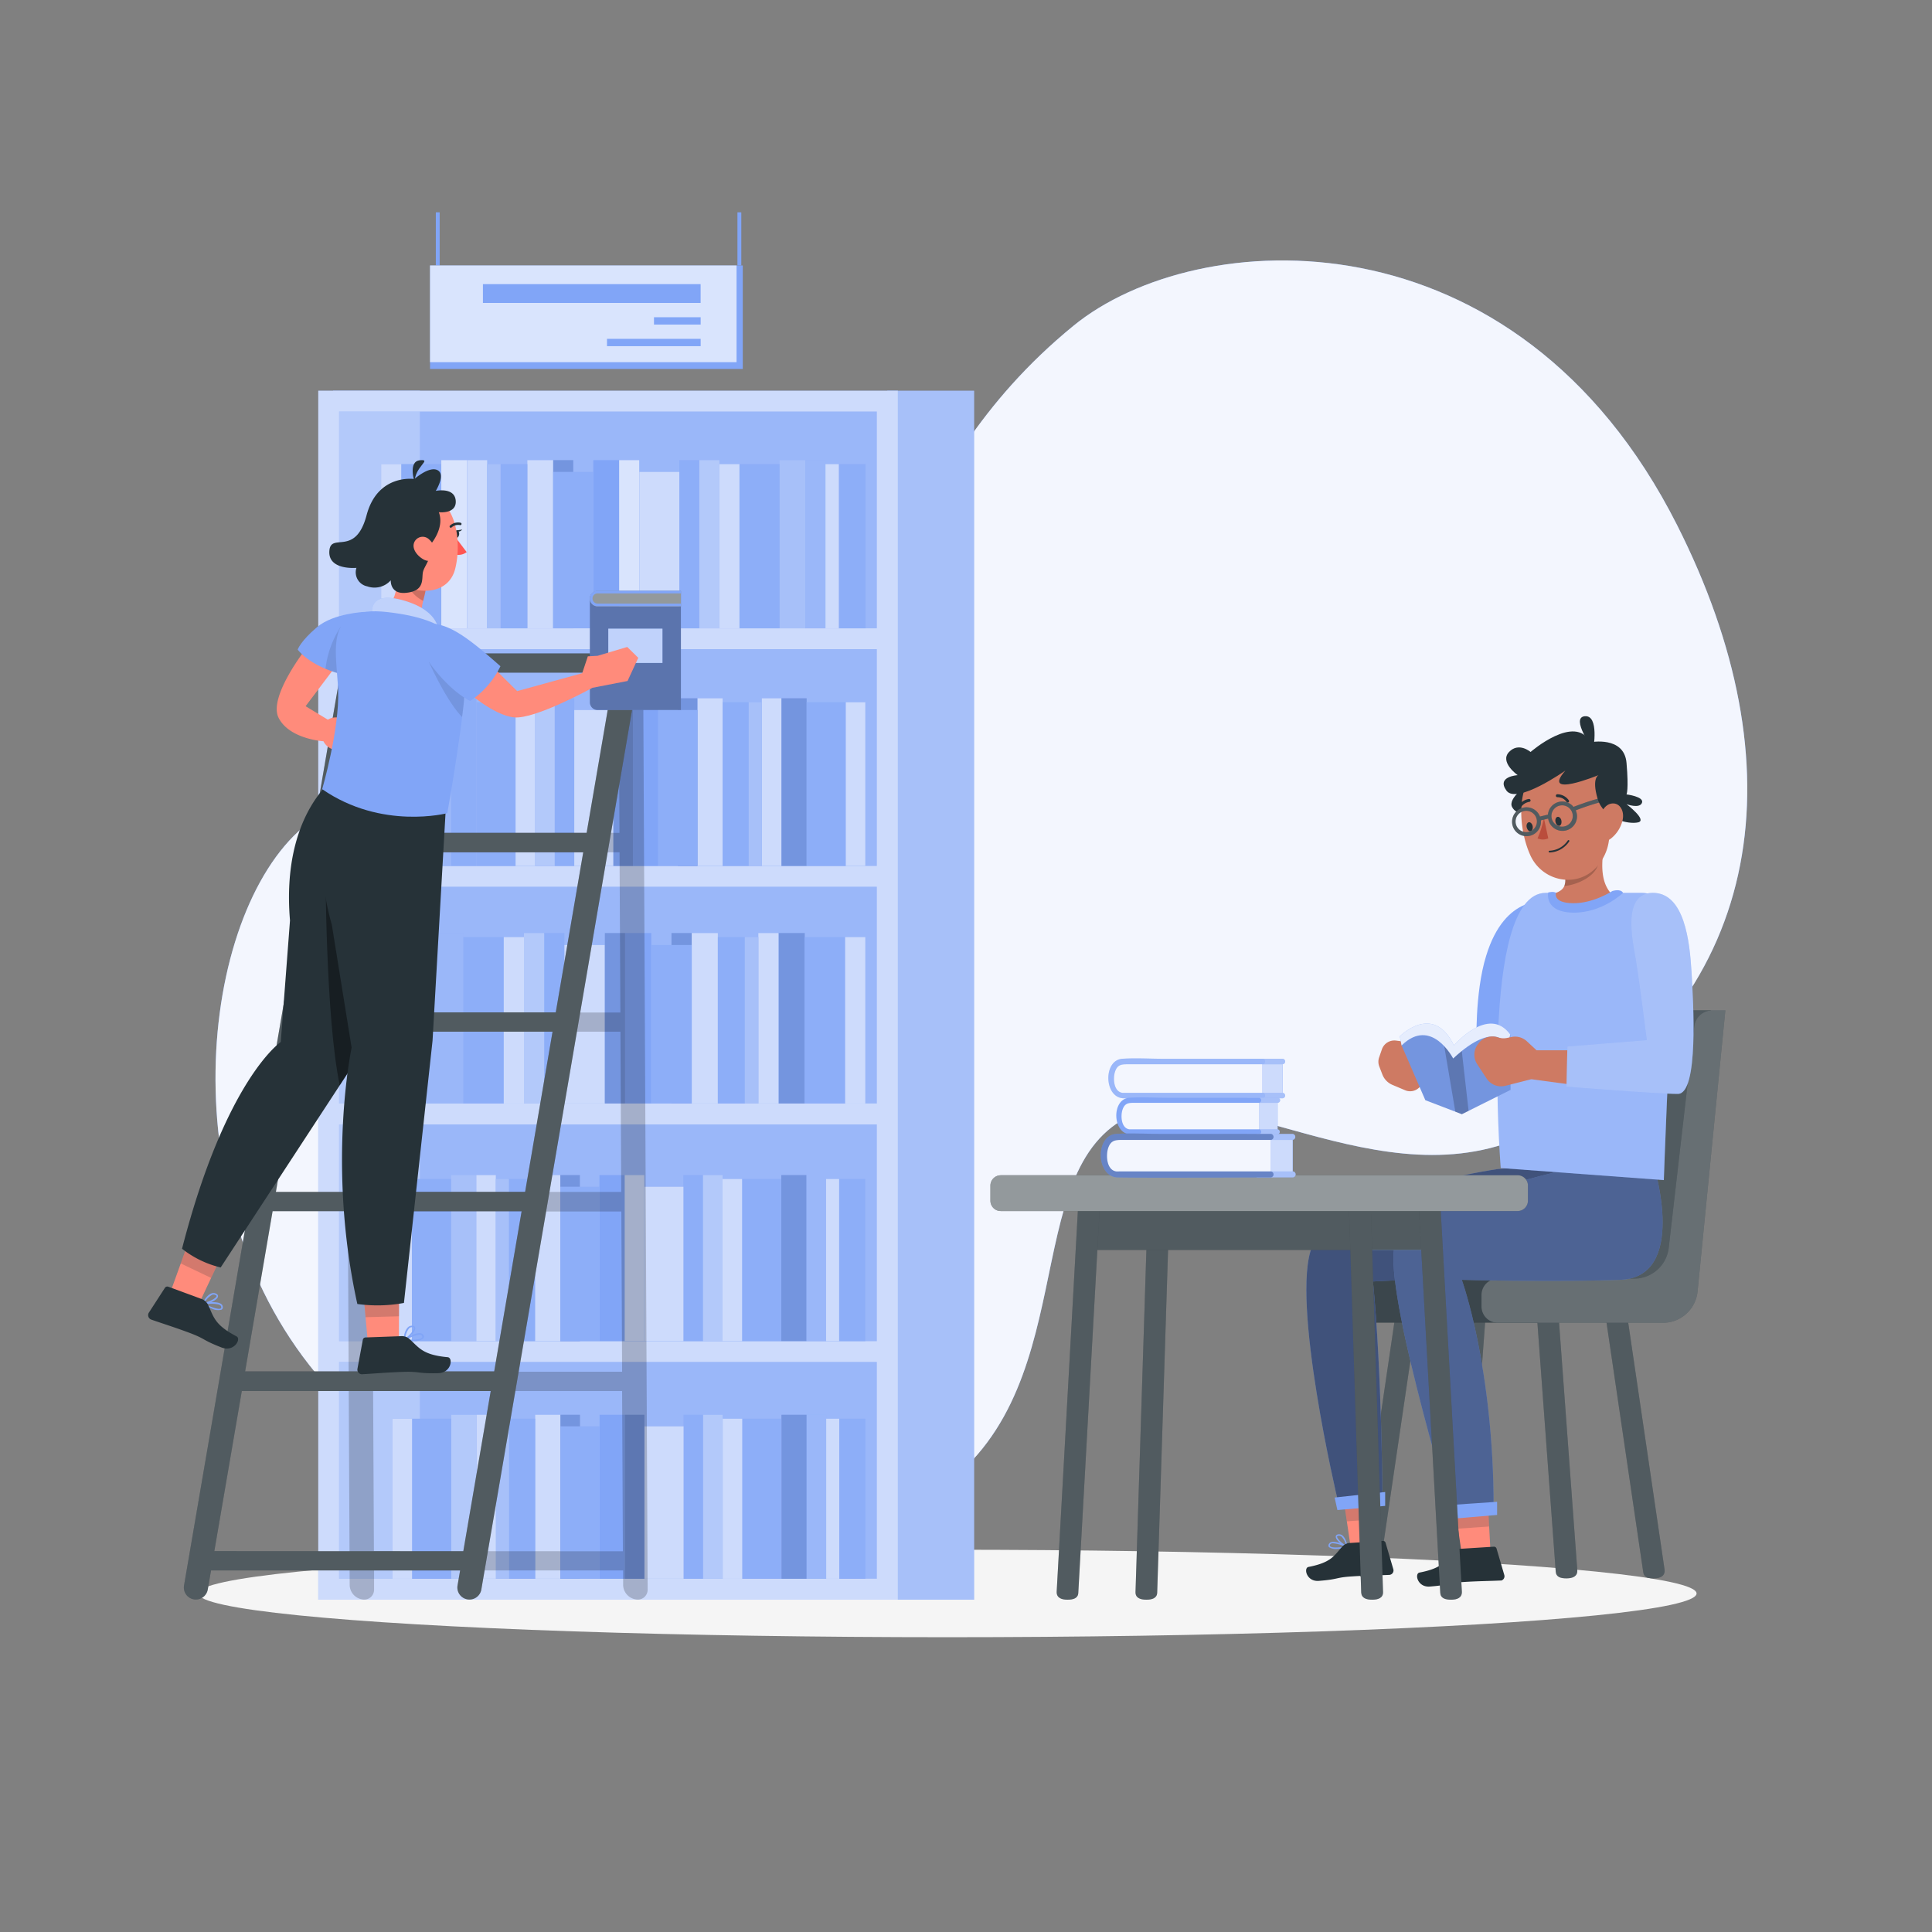 <svg xmlns="http://www.w3.org/2000/svg" viewBox="0 0 500 500"><rect x="0" y="0" width="500" height="500" fill="#808080" stroke="none"/><g id="freepik--background-simple--inject-11"><path d="M434.05,135.93c31.25,61.91,23.44,120.84-33.7,155.07-39.06,23.4-82.49-13.75-107.48-2.39C262.33,302.49,281.71,362,240,387.38,193.11,416,126.76,401.71,87.7,362,44,317.6,50.26,242.3,76,216.35c24.66-24.88,95.67-11.42,126.45-28.16,29.09-15.81,27.19-64.54,75.37-103.89C309.66,58.27,392.35,53.33,434.05,135.93Z" style="fill:#81A5F7"></path><path d="M434.05,135.93c31.25,61.91,23.44,120.84-33.7,155.07-39.06,23.4-82.49-13.75-107.48-2.39C262.33,302.49,281.71,362,240,387.38,193.11,416,126.76,401.71,87.7,362,44,317.6,50.26,242.3,76,216.35c24.66-24.88,95.67-11.42,126.45-28.16,29.09-15.81,27.19-64.54,75.37-103.89C309.66,58.27,392.35,53.33,434.05,135.93Z" style="fill:#fff;opacity:0.9"></path></g><g id="freepik--Shadow--inject-11"><ellipse id="freepik--path--inject-11" cx="245.18" cy="412.39" rx="193.89" ry="11.32" style="fill:#f5f5f5"></ellipse></g><g id="freepik--character-2--inject-11"><path d="M415.54,340.74h5.61l9.63,65.4c.24,1.68-1.06,2.34-2.75,2.34h0c-1.38,0-2.54-.17-2.75-1.53Z" style="fill:#263238"></path><path d="M415.54,340.74h5.61l9.63,65.4c.24,1.68-1.06,2.34-2.75,2.34h0c-1.38,0-2.54-.17-2.75-1.53Z" style="fill:#fff;opacity:0.2"></path><path d="M397.76,340.74h5.61l4.83,65.58c.12,1.62-1.16,2.16-2.79,2.16h0c-1.46,0-2.68-.29-2.79-1.75Z" style="fill:#263238"></path><path d="M397.76,340.74h5.61l4.83,65.58c.12,1.62-1.16,2.16-2.79,2.16h0c-1.46,0-2.68-.29-2.79-1.75Z" style="fill:#fff;opacity:0.2"></path><path d="M384.46,340.74h-5.61L374,406.32c-.12,1.62,1.17,2.16,2.79,2.16h0c1.47,0,2.68-.29,2.79-1.75Z" style="fill:#263238"></path><path d="M384.46,340.74h-5.61L374,406.32c-.12,1.62,1.17,2.16,2.79,2.16h0c1.47,0,2.68-.29,2.79-1.75Z" style="fill:#fff;opacity:0.2"></path><path d="M366.69,340.74h-5.61l-9.63,65.4c-.25,1.68,1.05,2.34,2.74,2.34h0c1.38,0,2.55-.17,2.75-1.53Z" style="fill:#263238"></path><path d="M366.69,340.74h-5.61l-9.63,65.4c-.25,1.68,1.05,2.34,2.74,2.34h0c1.38,0,2.55-.17,2.75-1.53Z" style="fill:#fff;opacity:0.2"></path><path d="M406.14,265.27l-23.38,71.32H433.9l8.84-75.14H411.42A5.55,5.55,0,0,0,406.14,265.27Z" style="fill:#263238"></path><path d="M406.14,265.27l-23.38,71.32H433.9l8.84-75.14H411.42A5.55,5.55,0,0,0,406.14,265.27Z" style="fill:#fff;opacity:0.2"></path><path d="M398.13,330.87H347.48a4.23,4.23,0,0,0-4.23,4.24v2.95a4.23,4.23,0,0,0,4.23,4.24h50.65Z" style="fill:#263238"></path><path d="M398.13,330.87H347.48a4.23,4.23,0,0,0-4.23,4.24v2.95a4.23,4.23,0,0,0,4.23,4.24h50.65Z" style="fill:#fff;opacity:0.1"></path><path d="M438.47,265.62l-6.6,57.29a9,9,0,0,1-8.93,8h-35.3a4.23,4.23,0,0,0-4.23,4.24v2.95a4.23,4.23,0,0,0,4.23,4.24h42.74a9,9,0,0,0,8.95-8.11l7.19-72.74h-3.37A4.71,4.71,0,0,0,438.47,265.62Z" style="fill:#263238"></path><path d="M438.47,265.62l-6.6,57.29a9,9,0,0,1-8.93,8h-35.3a4.23,4.23,0,0,0-4.23,4.24v2.95a4.23,4.23,0,0,0,4.23,4.24h42.74a9,9,0,0,0,8.95-8.11l7.19-72.74h-3.37A4.71,4.71,0,0,0,438.47,265.62Z" style="fill:#fff;opacity:0.3"></path><polygon points="356.27 386.13 356.99 399.51 349.5 400.09 347.63 387.38 356.27 386.13" style="fill:#ff8b7b"></polygon><path d="M346.26,400.84a3.37,3.37,0,0,1-2.33-.45.71.71,0,0,1,0-.81,1,1,0,0,1,.56-.47c1.28-.44,4.1.94,4.23,1a.17.17,0,0,1,.1.18.19.19,0,0,1-.14.16A13.72,13.72,0,0,1,346.26,400.84Zm-1.33-1.44a1,1,0,0,0-.35.06.51.51,0,0,0-.35.29c-.12.23-.07.34,0,.4.39.49,2.36.38,3.8.1A8.38,8.38,0,0,0,344.93,399.4Z" style="fill:#81A5F7"></path><path d="M348.61,400.46a.11.11,0,0,1-.08,0c-1-.35-2.94-1.93-2.83-2.82,0-.21.15-.48.65-.56a1.4,1.4,0,0,1,1,.25c1.05.75,1.39,2.85,1.41,2.94a.2.2,0,0,1-.07.18A.2.2,0,0,1,348.61,400.46Zm-2.11-3h-.11c-.33.05-.34.18-.35.23,0,.53,1.3,1.78,2.3,2.29a4.35,4.35,0,0,0-1.19-2.33,1,1,0,0,0-.65-.19Z" style="fill:#81A5F7"></path><path d="M349.37,399.32l8.52-.54a.69.69,0,0,1,.7.5l2,6.83a1.14,1.14,0,0,1-.77,1.42,1,1,0,0,1-.24.05c-3.07.14-5.82.14-9.64.39-4.51.29-3.33.75-8.63,1.16-3.2.25-4-3.35-2.67-3.61,6.16-1.18,6.68-3.09,8.93-5.46A2.8,2.8,0,0,1,349.37,399.32Z" style="fill:#263238"></path><polygon points="347.63 387.38 348.56 393.72 356.65 393.13 356.27 386.13 356.27 386.13 347.63 387.38" style="fill:#263238;opacity:0.2"></polygon><path d="M387.51,302.56s-42.26,6.16-47.93,20,6.61,65.65,6.61,65.65l11.56-1s-.09-31.85-2.43-55.57l32.19-1.57L417.05,300Z" style="fill:#81A5F7"></path><path d="M387.51,302.56s-42.26,6.16-47.93,20,6.61,65.65,6.61,65.65l11.56-1s-.09-31.85-2.43-55.57l32.19-1.57L417.05,300Z" style="opacity:0.5"></path><polygon points="345.4 387.56 358.48 386.13 358.48 389.72 346.12 390.8 345.4 387.56" style="fill:#81A5F7"></polygon><polygon points="384.99 387.63 385.71 401.02 378.22 401.59 376.35 388.88 384.99 387.63" style="fill:#ff8b7b"></polygon><path d="M375,402.34a3.34,3.34,0,0,1-2.34-.45.71.71,0,0,1,0-.81,1,1,0,0,1,.55-.47c1.28-.44,4.1.95,4.23,1a.18.18,0,0,1,.1.19.21.21,0,0,1-.14.16A14.61,14.61,0,0,1,375,402.34Zm-1.34-1.44a1,1,0,0,0-.35.07.5.5,0,0,0-.35.28c-.12.24-.07.35,0,.4.39.49,2.36.38,3.81.11A8.59,8.59,0,0,0,373.65,400.9Z" style="fill:#81A5F7"></path><path d="M377.33,402h-.08c-1-.35-2.94-1.93-2.83-2.81,0-.22.15-.48.66-.57a1.41,1.41,0,0,1,1.05.25c1,.76,1.38,2.85,1.4,2.95a.19.19,0,0,1-.07.17A.2.2,0,0,1,377.33,402Zm-2.11-3h-.1c-.34.05-.35.19-.36.24,0,.53,1.3,1.77,2.3,2.29a4.3,4.3,0,0,0-1.18-2.33,1,1,0,0,0-.66-.19Z" style="fill:#81A5F7"></path><path d="M378.09,400.82l8.52-.54a.69.69,0,0,1,.7.5l2,6.83a1.15,1.15,0,0,1-.77,1.43l-.24,0c-3.07.14-5.81.14-9.64.39-4.51.29-3.33.76-8.63,1.17-3.2.24-4-3.36-2.67-3.62,6.16-1.17,6.68-3.09,8.94-5.46A2.75,2.75,0,0,1,378.09,400.82Z" style="fill:#263238"></path><polygon points="385.39 395.06 384.99 387.63 384.99 387.63 376.35 388.88 377.34 395.61 385.39 395.06" style="fill:#263238;opacity:0.2"></polygon><path d="M428.08,301.93s8.81,28.66-8.82,29.29-40.95,0-40.95,0,8.22,22.6,8.25,58.9l-11.08.94s-18.63-61.38-14.17-69.6c6-11,47.55-19.53,47.55-19.53Z" style="fill:#81A5F7"></path><path d="M428.08,301.93s8.81,28.66-8.82,29.29-40.95,0-40.95,0,8.22,22.6,8.25,58.9l-11.08.94s-18.63-61.38-14.17-69.6c6-11,47.55-19.53,47.55-19.53Z" style="opacity:0.4"></path><polygon points="374.19 389.57 375.08 393.11 387.45 392.07 387.45 388.66 374.19 389.57" style="fill:#81A5F7"></polygon><path d="M400.35,233.41s-10.78-2.35-15.75,14c-3,9.75-2.46,23.09-2.46,23.09l-17.83.35-2.21,7.24s23,.31,29-.47S400.35,233.41,400.35,233.41Z" style="fill:#81A5F7"></path><path d="M388.39,302.29s-5.67-71.22,11.66-71.22h24.88c6,0,9.45,8.19,8.19,23s-2.52,51.34-2.52,51.34Z" style="fill:#81A5F7"></path><path d="M388.39,302.29s-5.67-71.22,11.66-71.22h24.88c6,0,9.45,8.19,8.19,23s-2.52,51.34-2.52,51.34Z" style="fill:#fff;opacity:0.2"></path><path d="M361.28,269.3l2,.26a2.93,2.93,0,0,1,2.13,1.39l2.81,4.7a3.25,3.25,0,0,1,.37,2.51l-.45,1.77a3.3,3.3,0,0,1-4.48,2.23l-3.29-1.39a4.78,4.78,0,0,1-2.62-2.71l-.82-2.13a3.42,3.42,0,0,1,0-2.32l.69-2A3.41,3.41,0,0,1,361.28,269.3Z" style="fill:#ce7a63"></path><polygon points="362.74 270.56 368.88 284.73 378.33 288.35 390.93 282.06 390.86 267.73 384.37 266.78 379 269.41 376.09 272.21 372.27 267.37 367.31 266.78 364.12 268.2 362.74 270.56" style="fill:#81A5F7"></polygon><polygon points="362.74 270.56 368.88 284.73 378.33 288.35 390.93 282.06 390.86 267.73 384.37 266.78 379 269.41 376.09 272.21 372.27 267.37 367.31 266.78 364.12 268.2 362.74 270.56" style="opacity:0.1"></polygon><polygon points="380.07 287.48 378.11 270.26 376.09 272.21 373.45 268.87 376.64 287.71 378.33 288.35 380.07 287.48" style="opacity:0.2"></polygon><path d="M362.27,268.2s8.66-8.82,14,2.36c0,0,9-10.55,14.58-2.83l-.72,2.83s-2.9-7-14.05,3.36c0,0-5.63-10.92-13.35-3.36Z" style="fill:#81A5F7"></path><path d="M362.27,268.2s8.66-8.82,14,2.36c0,0,9-10.55,14.58-2.83l-.72,2.83s-2.9-7-14.05,3.36c0,0-5.63-10.92-13.35-3.36Z" style="fill:#fff;opacity:0.8"></path><path d="M407.17,271.81h-9.51l-2.5-2.32a4.47,4.47,0,0,0-4-1.11l-1.16.24a4.4,4.4,0,0,1-2.33-.15h0a4.51,4.51,0,0,0-5,1.52l-.18.24a4.48,4.48,0,0,0-.19,5.19l2.4,3.65A4.5,4.5,0,0,0,389.6,281l6.71-1.7,11.45,1.54Z" style="fill:#ce7a63"></path><path d="M423.35,248.39c-.74-4.47-3.78-17.32,4.41-17.32s9.53,12.6,10,20.39,1.92,31.62-3.53,31.64-28.83-1.87-28.83-1.87l.24-10.4,20.55-1.65S424.29,254.06,423.35,248.39Z" style="fill:#81A5F7"></path><path d="M423.35,248.39c-.74-4.47-3.78-17.32,4.41-17.32s9.53,12.6,10,20.39,1.92,31.62-3.53,31.64-28.83-1.87-28.83-1.87l.24-10.4,20.55-1.65S424.29,254.06,423.35,248.39Z" style="fill:#fff;opacity:0.3"></path><path d="M401.61,231.45l.15.64,5.2,3.31,10.1-3.82.13-.09c-3.9-3.94-2.44-11.17-1.14-17l-4.85,4L404.59,224a22.2,22.2,0,0,1,.45,2.69C405.35,229.57,404.56,230.55,401.61,231.45Z" style="fill:#ce7a63"></path><path d="M395.61,202.85s-5.63,3.78-4.24,6.09c2.25,3.73,5.43-2.54,5.43-2.54Z" style="fill:#263238"></path><path d="M413.57,223.83a14.15,14.15,0,0,0,.1-3.5l-8.8,5.12c.06.42.12.84.17,1.27a5.16,5.16,0,0,1-.21,2.59C408.07,229,412.61,227,413.57,223.83Z" style="opacity:0.2;isolation:isolate"></path><path d="M415.56,205.54c1,7.94,2,12.51-1.21,17.38-4.77,7.31-15,5.79-18.33-1.64-3-6.67-4.08-18.52,2.93-23.27a10.57,10.57,0,0,1,16.61,7.53Z" style="fill:#ce7a63"></path><path d="M404.09,212.39c.12.65-.12,1.23-.53,1.32s-.85-.35-1-1,.12-1.22.53-1.31S404,211.76,404.09,212.39Z" style="fill:#263238"></path><path d="M396.65,213.81c.12.63-.12,1.23-.54,1.31s-.84-.35-1-1,.12-1.23.53-1.32S396.53,213.17,396.65,213.81Z" style="fill:#263238"></path><path d="M399.56,211.71a24.34,24.34,0,0,1-1.65,5.26,3.45,3.45,0,0,0,2.78,0Z" style="fill:#ba4d3c"></path><path d="M405.74,207.7a.27.27,0,0,0,.17-.06.37.37,0,0,0,.1-.51v0a3.69,3.69,0,0,0-3-1.58.38.38,0,0,0-.35.4h0a.38.38,0,0,0,.4.36,2.85,2.85,0,0,1,2.39,1.25A.33.33,0,0,0,405.74,207.7Z" style="fill:#263238"></path><path d="M393.18,209.34a.38.38,0,0,0,.3-.19,3.16,3.16,0,0,1,2.27-1.62.39.39,0,0,0,.36-.41h0a.4.4,0,0,0-.41-.35h0a3.83,3.83,0,0,0-2.86,2,.36.36,0,0,0,.34.56Z" style="fill:#263238"></path><path d="M405.29,218.76a6.36,6.36,0,0,0,.82-1,.21.21,0,0,0-.05-.3h0a.22.22,0,0,0-.31.05,6,6,0,0,1-4.72,2.66.23.23,0,0,0-.24.22.23.23,0,0,0,.22.23A6.28,6.28,0,0,0,405.29,218.76Z" style="fill:#263238"></path><path d="M412.33,194s1.62-9-2.19-8.64S412.33,194,412.33,194Z" style="fill:#263238"></path><path d="M407.22,208.82a3.73,3.73,0,0,0-6.62,2l-2.05.5a3.74,3.74,0,1,0,.25,1.32,2.09,2.09,0,0,0,0-.34l1.86-.45a3.76,3.76,0,1,0,7.14-2.13c3.79-1.48,9.15-3.13,10.17-2.49l.54-.85C416.69,205.22,409.4,208,407.22,208.82ZM395,215.36a2.76,2.76,0,1,1,2.75-2.76A2.77,2.77,0,0,1,395,215.36Zm9.28-1.42a2.76,2.76,0,1,1,2.75-2.75A2.76,2.76,0,0,1,404.32,213.94Z" style="fill:#263238"></path><path d="M407.22,208.82a3.73,3.73,0,0,0-6.62,2l-2.05.5a3.74,3.74,0,1,0,.25,1.32,2.09,2.09,0,0,0,0-.34l1.86-.45a3.76,3.76,0,1,0,7.14-2.13c3.79-1.48,9.15-3.13,10.17-2.49l.54-.85C416.69,205.22,409.4,208,407.22,208.82ZM395,215.36a2.76,2.76,0,1,1,2.75-2.76A2.77,2.77,0,0,1,395,215.36Zm9.28-1.42a2.76,2.76,0,1,1,2.75-2.75A2.76,2.76,0,0,1,404.32,213.94Z" style="fill:#fff;opacity:0.2"></path><path d="M405.12,199.42s-12.57,8.88-15.25,5.19,2.91-4,2.91-4-4.76-3.35-2.24-6,5.57,0,5.57,0,11.54-10.05,15.47-2.51c0,0,8.75-1.74,9.36,5.33s0,8.16,0,8.16,4.63.57,4,2.18-4,.35-4,.35,5.47,4.14,3,4.71-8.91-.79-10.49-6.15.26-6.09.26-6.09S398.65,206.79,405.12,199.42Z" style="fill:#263238"></path><path d="M419.93,212.22a8.49,8.49,0,0,1-3.1,4.85c-2,1.48-3.53-.31-3.42-2.84.1-2.27,1.27-5.78,3.49-6.24S420.47,209.8,419.93,212.22Z" style="fill:#ce7a63"></path><path d="M402.7,231.07s-.95,2.6,4.36,2.68,10.21-3.15,10.21-3.15,2.13-.71,2.78.47c0,0-5.46,5.28-13,5.12s-6.37-5.22-6.37-5.22S402.06,230.6,402.7,231.07Z" style="fill:#81A5F7"></path></g><g id="freepik--Bookshelf--inject-11"><rect x="107.59" y="103.81" width="122.03" height="307.45" style="fill:#81A5F7"></rect><rect x="107.59" y="103.81" width="122.03" height="307.45" style="fill:#fff;opacity:0.2"></rect><path d="M229.62,101.12V414H252.1V101.12Z" style="fill:#81A5F7"></path><path d="M229.62,101.12V414H252.1V101.12Z" style="fill:#fff;opacity:0.3"></path><path d="M86.19,101.12V414h22.48V101.12Z" style="fill:#81A5F7"></path><path d="M86.19,101.12V414h22.48V101.12Z" style="fill:#fff;opacity:0.4"></path><path d="M82.37,101.12V414h150V101.12Zm144.55,5.39v56.1H87.76v-56.1ZM87.76,285.58V229.49H226.92v56.09ZM226.92,291v56.09H87.76V291ZM87.76,224.1V168H226.92v56.1Zm0,184.46V352.47H226.92v56.09Z" style="fill:#81A5F7"></path><path d="M82.37,101.12V414h150V101.12Zm144.55,5.39v56.1H87.76v-56.1ZM87.76,285.58V229.49H226.92v56.09ZM226.92,291v56.09H87.76V291ZM87.76,224.1V168H226.92v56.1Zm0,184.46V352.47H226.92v56.09Z" style="fill:#fff;opacity:0.6"></path><rect x="175.81" y="119.08" width="5.19" height="43.53" transform="translate(356.8 281.69) rotate(180)" style="fill:#81A5F7"></rect><rect x="175.81" y="119.08" width="5.19" height="43.53" transform="translate(356.8 281.69) rotate(180)" style="fill:#fff;opacity:0.1"></rect><rect x="180.99" y="119.08" width="5.19" height="43.53" transform="translate(367.17 281.69) rotate(180)" style="fill:#81A5F7"></rect><rect x="180.99" y="119.08" width="5.19" height="43.53" transform="translate(367.17 281.69) rotate(180)" style="fill:#fff;opacity:0.4"></rect><rect x="165.43" y="122.14" width="10.37" height="40.47" transform="translate(341.24 284.74) rotate(180)" style="fill:#81A5F7"></rect><rect x="165.43" y="122.14" width="10.37" height="40.47" transform="translate(341.24 284.74) rotate(180)" style="fill:#fff;opacity:0.6"></rect><rect x="153.54" y="119.08" width="6.7" height="43.53" transform="translate(313.79 281.69) rotate(180)" style="fill:#81A5F7"></rect><rect x="160.25" y="119.08" width="5.19" height="43.53" transform="translate(325.68 281.69) rotate(180)" style="fill:#81A5F7"></rect><rect x="160.25" y="119.08" width="5.19" height="43.53" transform="translate(325.68 281.69) rotate(180)" style="fill:#fff;opacity:0.7"></rect><rect x="114.2" y="119.08" width="6.7" height="43.53" transform="translate(235.11 281.69) rotate(180)" style="fill:#81A5F7"></rect><rect x="114.2" y="119.08" width="6.7" height="43.53" transform="translate(235.11 281.69) rotate(180)" style="fill:#fff;opacity:0.7"></rect><rect x="120.91" y="119.08" width="5.19" height="43.53" transform="translate(247 281.69) rotate(180)" style="fill:#81A5F7"></rect><rect x="120.91" y="119.08" width="5.19" height="43.53" transform="translate(247 281.69) rotate(180)" style="fill:#fff;opacity:0.6"></rect><rect x="136.47" y="119.08" width="6.7" height="43.53" transform="translate(279.64 281.69) rotate(180)" style="fill:#81A5F7"></rect><rect x="136.47" y="119.08" width="6.7" height="43.53" transform="translate(279.64 281.69) rotate(180)" style="fill:#fff;opacity:0.6"></rect><rect x="143.17" y="119.08" width="5.19" height="43.53" transform="translate(291.53 281.69) rotate(180)" style="fill:#81A5F7"></rect><rect x="143.17" y="119.08" width="5.19" height="43.53" transform="translate(291.53 281.69) rotate(180)" style="opacity:0.1"></rect><rect x="103.83" y="120.11" width="10.37" height="42.5" transform="translate(218.03 282.72) rotate(180)" style="fill:#81A5F7"></rect><rect x="103.83" y="120.11" width="10.37" height="42.5" transform="translate(218.03 282.72) rotate(180)" style="fill:#fff;opacity:0.1"></rect><rect x="98.64" y="120.11" width="5.19" height="42.5" transform="translate(202.47 282.72) rotate(180)" style="fill:#81A5F7"></rect><rect x="98.64" y="120.11" width="5.19" height="42.5" transform="translate(202.47 282.72) rotate(180)" style="fill:#fff;opacity:0.6"></rect><rect x="129.55" y="120.11" width="6.92" height="42.5" transform="translate(266.02 282.72) rotate(180)" style="fill:#81A5F7"></rect><rect x="129.55" y="120.11" width="6.92" height="42.5" transform="translate(266.02 282.72) rotate(180)" style="fill:#fff;opacity:0.1"></rect><rect x="126.09" y="120.11" width="3.46" height="42.5" transform="translate(255.64 282.72) rotate(180)" style="fill:#81A5F7"></rect><rect x="126.09" y="120.11" width="3.46" height="42.5" transform="translate(255.64 282.72) rotate(180)" style="fill:#fff;opacity:0.3"></rect><rect x="143.17" y="122.14" width="10.37" height="40.47" transform="translate(296.71 284.74) rotate(180)" style="fill:#81A5F7"></rect><rect x="143.17" y="122.14" width="10.37" height="40.47" transform="translate(296.71 284.74) rotate(180)" style="fill:#fff;opacity:0.1"></rect><rect x="201.74" y="119.08" width="6.7" height="43.53" transform="translate(410.18 281.69) rotate(180)" style="fill:#81A5F7"></rect><rect x="201.74" y="119.08" width="6.7" height="43.53" transform="translate(410.18 281.69) rotate(180)" style="fill:#fff;opacity:0.3"></rect><rect x="208.44" y="119.08" width="5.19" height="43.53" transform="translate(422.07 281.69) rotate(180)" style="fill:#81A5F7"></rect><rect x="208.44" y="119.08" width="5.19" height="43.53" transform="translate(422.07 281.69) rotate(180)" style="fill:#fff;opacity:0.2"></rect><rect x="191.37" y="120.11" width="10.37" height="42.5" transform="translate(393.11 282.72) rotate(180)" style="fill:#81A5F7"></rect><rect x="191.37" y="120.11" width="10.37" height="42.5" transform="translate(393.11 282.72) rotate(180)" style="fill:#fff;opacity:0.1"></rect><rect x="186.18" y="120.11" width="5.19" height="42.5" transform="translate(377.55 282.72) rotate(180)" style="fill:#81A5F7"></rect><rect x="186.18" y="120.11" width="5.19" height="42.5" transform="translate(377.55 282.72) rotate(180)" style="fill:#fff;opacity:0.6"></rect><rect x="217.09" y="120.11" width="6.92" height="42.5" transform="translate(441.09 282.72) rotate(180)" style="fill:#81A5F7"></rect><rect x="217.09" y="120.11" width="6.92" height="42.5" transform="translate(441.09 282.72) rotate(180)" style="fill:#fff;opacity:0.1"></rect><rect x="213.63" y="120.11" width="3.46" height="42.5" transform="translate(430.72 282.72) rotate(180)" style="fill:#81A5F7"></rect><rect x="213.63" y="120.11" width="3.46" height="42.5" transform="translate(430.72 282.72) rotate(180)" style="fill:#fff;opacity:0.6"></rect><rect x="143.56" y="180.71" width="5.06" height="43.4" style="fill:#81A5F7"></rect><rect x="143.56" y="180.71" width="5.06" height="43.4" style="fill:#fff;opacity:0.1"></rect><rect x="138.49" y="180.71" width="5.06" height="43.4" style="fill:#81A5F7"></rect><rect x="138.49" y="180.71" width="5.06" height="43.4" style="fill:#fff;opacity:0.4"></rect><rect x="148.62" y="183.76" width="10.13" height="40.35" style="fill:#81A5F7"></rect><rect x="148.62" y="183.76" width="10.13" height="40.35" style="fill:#fff;opacity:0.6"></rect><rect x="163.81" y="180.71" width="6.54" height="43.4" style="fill:#81A5F7"></rect><rect x="158.75" y="180.71" width="5.06" height="43.4" style="fill:#81A5F7"></rect><rect x="158.75" y="180.71" width="5.06" height="43.4" style="opacity:0.1"></rect><rect x="202.22" y="180.71" width="6.54" height="43.4" style="fill:#81A5F7"></rect><rect x="202.22" y="180.71" width="6.54" height="43.4" style="opacity:0.1"></rect><rect x="197.16" y="180.71" width="5.06" height="43.4" style="fill:#81A5F7"></rect><rect x="197.16" y="180.71" width="5.06" height="43.4" style="fill:#fff;opacity:0.6"></rect><rect x="180.48" y="180.71" width="6.54" height="43.4" style="fill:#81A5F7"></rect><rect x="180.48" y="180.71" width="6.54" height="43.4" style="fill:#fff;opacity:0.6"></rect><rect x="175.42" y="180.71" width="5.06" height="43.4" style="fill:#81A5F7"></rect><rect x="175.42" y="180.71" width="5.06" height="43.4" style="opacity:0.1"></rect><rect x="208.76" y="181.74" width="10.13" height="42.37" style="fill:#81A5F7"></rect><rect x="208.76" y="181.74" width="10.13" height="42.37" style="fill:#fff;opacity:0.1"></rect><rect x="218.89" y="181.74" width="5.06" height="42.37" style="fill:#81A5F7"></rect><rect x="218.89" y="181.74" width="5.06" height="42.37" style="fill:#fff;opacity:0.6"></rect><rect x="187.03" y="181.74" width="6.75" height="42.37" style="fill:#81A5F7"></rect><rect x="187.03" y="181.74" width="6.75" height="42.37" style="fill:#fff;opacity:0.1"></rect><rect x="193.78" y="181.74" width="3.38" height="42.37" style="fill:#81A5F7"></rect><rect x="193.78" y="181.74" width="3.38" height="42.37" style="fill:#fff;opacity:0.3"></rect><rect x="170.36" y="183.76" width="10.13" height="40.35" style="fill:#81A5F7"></rect><rect x="170.36" y="183.76" width="10.13" height="40.35" style="fill:#fff;opacity:0.1"></rect><rect x="116.76" y="180.71" width="6.54" height="43.4" style="fill:#81A5F7"></rect><rect x="116.76" y="180.71" width="6.54" height="43.4" style="fill:#fff;opacity:0.1"></rect><rect x="111.69" y="180.71" width="5.06" height="43.4" style="fill:#81A5F7"></rect><rect x="111.69" y="180.71" width="5.06" height="43.4" style="fill:#fff;opacity:0.2"></rect><rect x="123.3" y="181.74" width="10.13" height="42.37" style="fill:#81A5F7"></rect><rect x="123.3" y="181.74" width="10.13" height="42.37" style="fill:#fff;opacity:0.1"></rect><rect x="133.43" y="181.74" width="5.06" height="42.37" style="fill:#81A5F7"></rect><rect x="133.43" y="181.74" width="5.06" height="42.37" style="fill:#fff;opacity:0.6"></rect><rect x="101.57" y="181.74" width="6.75" height="42.37" style="fill:#81A5F7"></rect><rect x="101.57" y="181.74" width="6.75" height="42.37" style="fill:#fff;opacity:0.1"></rect><rect x="108.32" y="181.74" width="3.38" height="42.37" style="fill:#81A5F7"></rect><rect x="108.32" y="181.74" width="3.38" height="42.37" style="fill:#fff;opacity:0.6"></rect><rect x="176.87" y="304.1" width="5.06" height="42.97" transform="translate(358.8 651.18) rotate(180)" style="fill:#81A5F7"></rect><rect x="176.87" y="304.1" width="5.06" height="42.97" transform="translate(358.8 651.18) rotate(180)" style="fill:#fff;opacity:0.1"></rect><rect x="181.93" y="304.1" width="5.06" height="42.97" transform="translate(368.93 651.18) rotate(180)" style="fill:#81A5F7"></rect><rect x="181.93" y="304.1" width="5.06" height="42.97" transform="translate(368.93 651.18) rotate(180)" style="fill:#fff;opacity:0.4"></rect><rect x="166.74" y="307.12" width="10.13" height="39.95" transform="translate(343.61 654.2) rotate(180)" style="fill:#81A5F7"></rect><rect x="166.74" y="307.12" width="10.13" height="39.95" transform="translate(343.61 654.2) rotate(180)" style="fill:#fff;opacity:0.6"></rect><rect x="155.13" y="304.1" width="6.54" height="42.97" transform="translate(316.81 651.18) rotate(180)" style="fill:#81A5F7"></rect><rect x="161.68" y="304.1" width="5.06" height="42.97" transform="translate(328.42 651.18) rotate(180)" style="fill:#81A5F7"></rect><rect x="161.68" y="304.1" width="5.06" height="42.97" transform="translate(328.42 651.18) rotate(180)" style="fill:#fff;opacity:0.6"></rect><rect x="116.72" y="304.1" width="6.54" height="42.97" transform="translate(239.99 651.18) rotate(180)" style="fill:#81A5F7"></rect><rect x="116.72" y="304.1" width="6.54" height="42.97" transform="translate(239.99 651.18) rotate(180)" style="fill:#fff;opacity:0.3"></rect><rect x="123.27" y="304.1" width="5.06" height="42.97" transform="translate(251.6 651.18) rotate(180)" style="fill:#81A5F7"></rect><rect x="123.27" y="304.1" width="5.06" height="42.97" transform="translate(251.6 651.18) rotate(180)" style="fill:#fff;opacity:0.6"></rect><rect x="138.46" y="304.1" width="6.54" height="42.97" transform="translate(283.46 651.18) rotate(180)" style="fill:#81A5F7"></rect><rect x="138.46" y="304.1" width="6.54" height="42.97" transform="translate(283.46 651.18) rotate(180)" style="fill:#fff;opacity:0.6"></rect><rect x="145" y="304.1" width="5.06" height="42.97" transform="translate(295.07 651.18) rotate(180)" style="fill:#81A5F7"></rect><rect x="145" y="304.1" width="5.06" height="42.97" transform="translate(295.07 651.18) rotate(180)" style="opacity:0.1"></rect><rect x="106.6" y="305.12" width="10.13" height="41.96" transform="translate(223.32 652.2) rotate(180)" style="fill:#81A5F7"></rect><rect x="106.6" y="305.12" width="10.13" height="41.96" transform="translate(223.32 652.2) rotate(180)" style="fill:#fff;opacity:0.1"></rect><rect x="101.53" y="305.12" width="5.06" height="41.96" transform="translate(208.13 652.2) rotate(180)" style="fill:#81A5F7"></rect><rect x="101.53" y="305.12" width="5.06" height="41.96" transform="translate(208.13 652.2) rotate(180)" style="fill:#fff;opacity:0.6"></rect><rect x="131.71" y="305.12" width="6.75" height="41.96" transform="translate(270.17 652.2) rotate(180)" style="fill:#81A5F7"></rect><rect x="131.71" y="305.12" width="6.75" height="41.96" transform="translate(270.17 652.2) rotate(180)" style="fill:#fff;opacity:0.1"></rect><rect x="128.33" y="305.12" width="3.38" height="41.96" transform="translate(260.04 652.2) rotate(180)" style="fill:#81A5F7"></rect><rect x="128.33" y="305.12" width="3.38" height="41.96" transform="translate(260.04 652.2) rotate(180)" style="fill:#fff;opacity:0.3"></rect><rect x="145" y="307.12" width="10.13" height="39.95" transform="translate(300.14 654.2) rotate(180)" style="fill:#81A5F7"></rect><rect x="145" y="307.12" width="10.13" height="39.95" transform="translate(300.14 654.2) rotate(180)" style="fill:#fff;opacity:0.1"></rect><rect x="202.19" y="304.1" width="6.54" height="42.97" transform="translate(410.92 651.18) rotate(180)" style="fill:#81A5F7"></rect><rect x="202.19" y="304.1" width="6.54" height="42.97" transform="translate(410.92 651.18) rotate(180)" style="opacity:0.1"></rect><rect x="208.73" y="304.1" width="5.06" height="42.97" transform="translate(422.53 651.18) rotate(180)" style="fill:#81A5F7"></rect><rect x="208.73" y="304.1" width="5.06" height="42.97" transform="translate(422.53 651.18) rotate(180)" style="fill:#fff;opacity:0.2"></rect><rect x="192.06" y="305.12" width="10.13" height="41.96" transform="translate(394.25 652.2) rotate(180)" style="fill:#81A5F7"></rect><rect x="192.06" y="305.12" width="10.13" height="41.96" transform="translate(394.25 652.2) rotate(180)" style="fill:#fff;opacity:0.1"></rect><rect x="187" y="305.12" width="5.06" height="41.96" transform="translate(379.05 652.2) rotate(180)" style="fill:#81A5F7"></rect><rect x="187" y="305.12" width="5.06" height="41.96" transform="translate(379.05 652.2) rotate(180)" style="fill:#fff;opacity:0.6"></rect><rect x="217.17" y="305.12" width="6.75" height="41.96" transform="translate(441.09 652.2) rotate(180)" style="fill:#81A5F7"></rect><rect x="217.17" y="305.12" width="6.75" height="41.96" transform="translate(441.09 652.2) rotate(180)" style="fill:#fff;opacity:0.1"></rect><rect x="213.8" y="305.12" width="3.38" height="41.96" transform="translate(430.97 652.2) rotate(180)" style="fill:#81A5F7"></rect><rect x="213.8" y="305.12" width="3.38" height="41.96" transform="translate(430.97 652.2) rotate(180)" style="fill:#fff;opacity:0.6"></rect><rect x="176.9" y="366.15" width="5.06" height="42.44" transform="translate(358.87 774.73) rotate(180)" style="fill:#81A5F7"></rect><rect x="176.9" y="366.15" width="5.06" height="42.44" transform="translate(358.87 774.73) rotate(180)" style="fill:#fff;opacity:0.1"></rect><rect x="181.97" y="366.15" width="5.06" height="42.44" transform="translate(368.99 774.73) rotate(180)" style="fill:#81A5F7"></rect><rect x="181.97" y="366.15" width="5.06" height="42.44" transform="translate(368.99 774.73) rotate(180)" style="fill:#fff;opacity:0.4"></rect><rect x="166.77" y="369.13" width="10.13" height="39.45" transform="translate(343.68 777.71) rotate(180)" style="fill:#81A5F7"></rect><rect x="166.77" y="369.13" width="10.13" height="39.45" transform="translate(343.68 777.71) rotate(180)" style="fill:#fff;opacity:0.6"></rect><rect x="155.17" y="366.15" width="6.54" height="42.44" transform="translate(316.88 774.73) rotate(180)" style="fill:#81A5F7"></rect><rect x="161.71" y="366.15" width="5.06" height="42.44" transform="translate(328.48 774.73) rotate(180)" style="fill:#81A5F7"></rect><rect x="161.71" y="366.15" width="5.06" height="42.44" transform="translate(328.48 774.73) rotate(180)" style="opacity:0.1"></rect><rect x="116.76" y="366.15" width="6.54" height="42.44" transform="translate(240.06 774.73) rotate(180)" style="fill:#81A5F7"></rect><rect x="116.76" y="366.15" width="6.54" height="42.44" transform="translate(240.06 774.73) rotate(180)" style="fill:#fff;opacity:0.4"></rect><rect x="123.3" y="366.15" width="5.06" height="42.44" transform="translate(251.67 774.73) rotate(180)" style="fill:#81A5F7"></rect><rect x="123.3" y="366.15" width="5.06" height="42.44" transform="translate(251.67 774.73) rotate(180)" style="fill:#fff;opacity:0.6"></rect><rect x="138.49" y="366.15" width="6.54" height="42.44" transform="translate(283.53 774.73) rotate(180)" style="fill:#81A5F7"></rect><rect x="138.49" y="366.15" width="6.54" height="42.44" transform="translate(283.53 774.73) rotate(180)" style="fill:#fff;opacity:0.6"></rect><rect x="145.04" y="366.15" width="5.06" height="42.44" transform="translate(295.14 774.73) rotate(180)" style="fill:#81A5F7"></rect><rect x="145.04" y="366.15" width="5.06" height="42.44" transform="translate(295.14 774.73) rotate(180)" style="opacity:0.1"></rect><rect x="106.63" y="367.15" width="10.13" height="41.43" transform="translate(223.39 775.74) rotate(180)" style="fill:#81A5F7"></rect><rect x="106.63" y="367.15" width="10.13" height="41.43" transform="translate(223.39 775.74) rotate(180)" style="fill:#fff;opacity:0.1"></rect><rect x="101.57" y="367.15" width="5.06" height="41.43" transform="translate(208.2 775.74) rotate(180)" style="fill:#81A5F7"></rect><rect x="101.57" y="367.15" width="5.06" height="41.43" transform="translate(208.2 775.74) rotate(180)" style="fill:#fff;opacity:0.6"></rect><rect x="131.74" y="367.15" width="6.75" height="41.43" transform="translate(270.24 775.74) rotate(180)" style="fill:#81A5F7"></rect><rect x="131.74" y="367.15" width="6.75" height="41.43" transform="translate(270.24 775.74) rotate(180)" style="fill:#fff;opacity:0.1"></rect><rect x="128.37" y="367.15" width="3.38" height="41.43" transform="translate(260.11 775.74) rotate(180)" style="fill:#81A5F7"></rect><rect x="128.37" y="367.15" width="3.38" height="41.43" transform="translate(260.11 775.74) rotate(180)" style="fill:#fff;opacity:0.3"></rect><rect x="145.04" y="369.13" width="10.13" height="39.45" transform="translate(300.2 777.71) rotate(180)" style="fill:#81A5F7"></rect><rect x="145.04" y="369.13" width="10.13" height="39.45" transform="translate(300.2 777.71) rotate(180)" style="fill:#fff;opacity:0.1"></rect><rect x="202.22" y="366.15" width="6.54" height="42.44" transform="translate(410.99 774.73) rotate(180)" style="fill:#81A5F7"></rect><rect x="202.22" y="366.15" width="6.54" height="42.44" transform="translate(410.99 774.73) rotate(180)" style="opacity:0.1"></rect><rect x="208.77" y="366.15" width="5.06" height="42.44" transform="translate(422.59 774.73) rotate(180)" style="fill:#81A5F7"></rect><rect x="208.77" y="366.15" width="5.06" height="42.44" transform="translate(422.59 774.73) rotate(180)" style="fill:#fff;opacity:0.2"></rect><rect x="192.09" y="367.15" width="10.13" height="41.43" transform="translate(394.31 775.74) rotate(180)" style="fill:#81A5F7"></rect><rect x="192.09" y="367.15" width="10.13" height="41.43" transform="translate(394.31 775.74) rotate(180)" style="fill:#fff;opacity:0.1"></rect><rect x="187.03" y="367.15" width="5.06" height="41.43" transform="translate(379.12 775.74) rotate(180)" style="fill:#81A5F7"></rect><rect x="187.03" y="367.15" width="5.06" height="41.43" transform="translate(379.12 775.74) rotate(180)" style="fill:#fff;opacity:0.6"></rect><rect x="217.2" y="367.15" width="6.75" height="41.43" transform="translate(441.16 775.74) rotate(180)" style="fill:#81A5F7"></rect><rect x="217.2" y="367.15" width="6.75" height="41.43" transform="translate(441.16 775.74) rotate(180)" style="fill:#fff;opacity:0.1"></rect><rect x="213.83" y="367.15" width="3.38" height="41.43" transform="translate(431.03 775.74) rotate(180)" style="fill:#81A5F7"></rect><rect x="213.83" y="367.15" width="3.38" height="41.43" transform="translate(431.03 775.74) rotate(180)" style="fill:#fff;opacity:0.6"></rect><rect x="140.84" y="241.47" width="5.23" height="44.11" style="fill:#81A5F7"></rect><rect x="140.84" y="241.47" width="5.23" height="44.11" style="fill:#fff;opacity:0.1"></rect><rect x="135.6" y="241.47" width="5.23" height="44.11" style="fill:#81A5F7"></rect><rect x="135.6" y="241.47" width="5.23" height="44.11" style="fill:#fff;opacity:0.4"></rect><rect x="146.07" y="244.57" width="10.47" height="41.01" style="fill:#81A5F7"></rect><rect x="146.07" y="244.57" width="10.47" height="41.01" style="fill:#fff;opacity:0.6"></rect><rect x="161.78" y="241.47" width="6.77" height="44.11" style="fill:#81A5F7"></rect><rect x="156.54" y="241.47" width="5.23" height="44.11" style="fill:#81A5F7"></rect><rect x="156.54" y="241.47" width="5.23" height="44.11" style="opacity:0.1"></rect><rect x="201.49" y="241.47" width="6.77" height="44.11" style="fill:#81A5F7"></rect><rect x="201.49" y="241.47" width="6.77" height="44.11" style="opacity:0.1"></rect><rect x="196.25" y="241.47" width="5.23" height="44.11" style="fill:#81A5F7"></rect><rect x="196.25" y="241.47" width="5.23" height="44.11" style="fill:#fff;opacity:0.6"></rect><rect x="179.01" y="241.47" width="6.77" height="44.11" style="fill:#81A5F7"></rect><rect x="179.01" y="241.47" width="6.77" height="44.11" style="fill:#fff;opacity:0.6"></rect><rect x="173.78" y="241.47" width="5.23" height="44.11" style="fill:#81A5F7"></rect><rect x="173.78" y="241.47" width="5.23" height="44.11" style="opacity:0.1"></rect><rect x="208.25" y="242.52" width="10.47" height="43.07" style="fill:#81A5F7"></rect><rect x="208.25" y="242.52" width="10.47" height="43.07" style="fill:#fff;opacity:0.1"></rect><rect x="218.72" y="242.52" width="5.23" height="43.07" style="fill:#81A5F7"></rect><rect x="218.72" y="242.52" width="5.23" height="43.07" style="fill:#fff;opacity:0.6"></rect><rect x="185.78" y="242.52" width="6.98" height="43.07" style="fill:#81A5F7"></rect><rect x="185.78" y="242.52" width="6.98" height="43.07" style="fill:#fff;opacity:0.1"></rect><rect x="192.76" y="242.52" width="3.49" height="43.07" style="fill:#81A5F7"></rect><rect x="192.76" y="242.52" width="3.49" height="43.07" style="fill:#fff;opacity:0.3"></rect><rect x="168.54" y="244.57" width="10.47" height="41.01" style="fill:#81A5F7"></rect><rect x="168.54" y="244.57" width="10.47" height="41.01" style="fill:#fff;opacity:0.1"></rect><rect x="113.13" y="241.47" width="6.77" height="44.11" style="fill:#81A5F7"></rect><rect x="113.13" y="241.47" width="6.77" height="44.11" style="fill:#fff;opacity:0.2"></rect><rect x="107.9" y="241.47" width="5.23" height="44.11" style="fill:#81A5F7"></rect><rect x="107.9" y="241.47" width="5.23" height="44.11" style="fill:#fff;opacity:0.2"></rect><rect x="119.9" y="242.52" width="10.47" height="43.07" style="fill:#81A5F7"></rect><rect x="119.9" y="242.52" width="10.47" height="43.07" style="fill:#fff;opacity:0.1"></rect><rect x="130.37" y="242.52" width="5.23" height="43.07" style="fill:#81A5F7"></rect><rect x="130.37" y="242.52" width="5.23" height="43.07" style="fill:#fff;opacity:0.6"></rect><rect x="97.43" y="242.52" width="6.98" height="43.07" style="fill:#81A5F7"></rect><rect x="97.43" y="242.52" width="6.98" height="43.07" style="fill:#fff;opacity:0.1"></rect><rect x="104.41" y="242.52" width="3.49" height="43.07" style="fill:#81A5F7"></rect><rect x="104.41" y="242.52" width="3.49" height="43.07" style="fill:#fff;opacity:0.6"></rect></g><g id="freepik--Sign--inject-11"><rect x="111.29" y="68.7" width="80.94" height="26.79" style="fill:#81A5F7"></rect><rect x="112.79" y="54.95" width="1" height="13.75" style="fill:#81A5F7"></rect><rect x="190.85" y="54.95" width="1" height="13.75" style="fill:#81A5F7"></rect><g style="opacity:0.7"><rect x="111.29" y="68.7" width="79.33" height="25.03" style="fill:#fff"></rect></g><rect x="124.98" y="73.53" width="56.34" height="4.87" style="fill:#81A5F7"></rect><rect x="169.25" y="82.1" width="12.08" height="1.9" style="fill:#81A5F7"></rect><rect x="157.09" y="87.69" width="24.24" height="1.9" style="fill:#81A5F7"></rect></g><g id="freepik--character-1--inject-11"><path d="M93.66,413.91a2.56,2.56,0,0,0,3.15-2.55l0-4.94h64.46l0,3.89a3.87,3.87,0,0,0,3.19,3.6,2.56,2.56,0,0,0,3.15-2.55l-1.2-245.1a3.87,3.87,0,0,0-3.18-3.61,2.57,2.57,0,0,0-3.16,2.55l0,3.92H95.63l0-2.86a3.86,3.86,0,0,0-3.18-3.61,2.56,2.56,0,0,0-3.15,2.55l1.2,245.11A3.85,3.85,0,0,0,93.66,413.91ZM161,355H96.54l-.2-41.46H160.8ZM95.88,220.57h64.46l.21,41.47H96.08ZM160.57,267l.2,41.46H96.31L96.11,267Zm-.45-92.93.2,41.47H95.86l-.21-41.47ZM96.77,401.43,96.56,360H161l.2,41.47Z" style="opacity:0.2"></path><path d="M50.16,413.91a3.13,3.13,0,0,0,3.61-2.55l.85-4.94h64.46l-.67,3.89a3.12,3.12,0,0,0,6.16,1.05l42-245.1a3.12,3.12,0,1,0-6.15-1.06l-.67,3.92H95.3l.49-2.86a3.13,3.13,0,0,0-6.16-1.06l-42,245.11A3.11,3.11,0,0,0,50.16,413.91Zm77.74-59H63.44l7.11-41.46H135ZM86.47,220.57h64.47L143.83,262H79.37ZM143,267l-7.1,41.46H71.4L78.51,267Zm15.93-92.93-7.11,41.47H87.33l7.11-41.47ZM55.47,401.43,62.58,360H127l-7.1,41.47Z" style="fill:#263238"></path><path d="M50.16,413.91a3.13,3.13,0,0,0,3.61-2.55l.85-4.94h64.46l-.67,3.89a3.12,3.12,0,0,0,6.16,1.05l42-245.1a3.12,3.12,0,1,0-6.15-1.06l-.67,3.92H95.3l.49-2.86a3.13,3.13,0,0,0-6.16-1.06l-42,245.11A3.11,3.11,0,0,0,50.16,413.91Zm77.74-59H63.44l7.11-41.46H135ZM86.47,220.57h64.47L143.83,262H79.37ZM143,267l-7.1,41.46H71.4L78.51,267Zm15.93-92.93-7.11,41.47H87.33l7.11-41.47ZM55.47,401.43,62.58,360H127l-7.1,41.47Z" style="fill:#fff;opacity:0.2"></path><path d="M176.22,183.75H154.66a2,2,0,0,1-2-2h0V154.91h0a2,2,0,0,0,2,2h21.56Z" style="fill:#81A5F7"></path><path d="M176.22,183.75H154.66a2,2,0,0,1-2-2h0V154.91h0a2,2,0,0,0,2,2h21.56Z" style="opacity:0.3"></path><path d="M176.22,156.93H154.66a2,2,0,0,1-2-2h0a2,2,0,0,1,2-2h21.56Z" style="fill:#263238"></path><path d="M176.22,156.93H154.66a2,2,0,0,1-2-2h0a2,2,0,0,1,2-2h21.56Z" style="fill:#fff;opacity:0.5"></path><path d="M152.64,154.91a2,2,0,0,0,2,2h21.56v-.7H154.66a1.32,1.32,0,0,1,0-2.64h21.56v-.7H154.66A2,2,0,0,0,152.64,154.91Z" style="fill:#81A5F7"></path><rect x="157.43" y="162.7" width="14.01" height="8.87" style="fill:#81A5F7"></rect><rect x="157.43" y="162.7" width="14.01" height="8.87" style="fill:#fff;opacity:0.5"></rect><polygon points="49.11 320.5 44.25 334 51.74 336.9 57.59 324.45 49.11 320.5" style="fill:#ff8b7b"></polygon><path d="M52.51,337.55a.2.2,0,0,1,.07-.36c.14,0,3.46-.58,4.64.27a1,1,0,0,1,.42.65.75.75,0,0,1-.28.82,3.58,3.58,0,0,1-2.53-.26A14.16,14.16,0,0,1,52.51,337.55Zm.69,0c1.4.72,3.38,1.44,3.94,1.07.07,0,.16-.14.11-.42a.54.54,0,0,0-.27-.4,1.83,1.83,0,0,0-.34-.18A9.25,9.25,0,0,0,53.2,337.53Z" style="fill:#81A5F7"></path><path d="M52.41,337.51a.21.21,0,0,1,0-.2c0-.1,1-2.14,2.35-2.59a1.48,1.48,0,0,1,1.15.07c.5.24.56.56.5.78-.16.94-2.68,1.95-3.77,2a.08.08,0,0,1-.08,0A.21.21,0,0,1,52.41,337.51Zm3.23-2.41a1,1,0,0,0-.73,0,4.73,4.73,0,0,0-1.94,2c1.19-.21,2.92-1.09,3.07-1.64,0-.05,0-.19-.29-.34l-.11,0Z" style="fill:#81A5F7"></path><path d="M52.12,336.16,43.55,333a.73.73,0,0,0-.87.29l-4.14,6.4a1.22,1.22,0,0,0,.35,1.69,1,1,0,0,0,.23.12c3.11,1.09,5.92,1.95,9.76,3.38,4.54,1.69,3.18,1.8,8.49,3.86,3.2,1.23,5.14-2.2,3.85-2.89-5.95-3.1-5.9-5.22-7.47-8.35A3,3,0,0,0,52.12,336.16Z" style="fill:#263238"></path><polygon points="46.78 326.98 54.64 330.73 57.59 324.45 49.11 320.5 46.78 326.98" style="fill:#263238;opacity:0.2"></polygon><polygon points="93.93 333.43 95.22 347.72 103.24 347.18 103.28 333.43 93.93 333.43" style="fill:#ff8b7b"></polygon><path d="M104.62,346.94a.2.2,0,0,1-.16-.16.19.19,0,0,1,.09-.21c.12-.08,3-1.85,4.39-1.51a1,1,0,0,1,.64.44.74.74,0,0,1,0,.86,3.59,3.59,0,0,1-2.44.73A15.77,15.77,0,0,1,104.62,346.94Zm.64-.29c1.56.14,3.67.05,4-.51,0-.07.1-.19-.06-.43a.53.53,0,0,0-.4-.26,1.2,1.2,0,0,0-.38,0A9.27,9.27,0,0,0,105.26,346.65Z" style="fill:#81A5F7"></path><path d="M104.52,346.93a.19.19,0,0,1-.1-.17c0-.11.15-2.37,1.19-3.29a1.49,1.49,0,0,1,1.09-.38c.55,0,.73.31.76.54.21.93-1.74,2.82-2.72,3.3h-.09A.2.2,0,0,1,104.52,346.93Zm2.06-3.46a1.09,1.09,0,0,0-.68.28,4.67,4.67,0,0,0-1,2.6c1-.65,2.29-2.11,2.21-2.68,0-.05,0-.19-.4-.21Z" style="fill:#81A5F7"></path><path d="M103.73,345.8l-9.14.33a.73.73,0,0,0-.69.6l-1.39,7.49a1.22,1.22,0,0,0,1,1.43l.26,0c3.29-.18,6.21-.46,10.31-.6,4.84-.17,3.63.45,9.32.33,3.43-.08,3.92-4,2.46-4.14-6.68-.6-7.44-2.58-10.09-4.87A3,3,0,0,0,103.73,345.8Z" style="fill:#263238"></path><polygon points="103.28 333.43 93.93 333.43 94.61 340.89 103.26 340.65 103.28 333.43" style="fill:#263238;opacity:0.2"></polygon><path d="M87.05,201s-14.34,9.44-12,37.21l-2.39,31.46s-14.22,9.54-25.55,53.5a25.84,25.84,0,0,0,10,4.85l34.2-52.32L104,221.23l1.48-18.13Z" style="fill:#263238"></path><path d="M97.62,248.51l-5.16-20-8.22-4.05s0,39,3.69,56.4l3.37-5.16Z" style="opacity:0.4"></path><path d="M79.62,167.3S69.3,180.24,72.1,185.77s11.61,6.07,11.61,6.07A4.22,4.22,0,0,0,87,194.13l1.74-8a3.85,3.85,0,0,0-3.88.13l-5.77-3.5,7.95-10.53Z" style="fill:#ff8b7b"></path><path d="M94.34,158.37s-8,.3-12.3,3.94-5,5.8-5,5.8,2.85,4.14,11.34,6.38Z" style="fill:#81A5F7"></path><path d="M88.39,174.49l3.21-8.7-3.45-3.54a25,25,0,0,0-3.91,10.84A30,30,0,0,0,88.39,174.49Z" style="opacity:0.1"></path><path d="M90.46,201S78.63,214,85.87,239.3L91,271.13s-6.48,30.31,1.48,66.34a37.46,37.46,0,0,0,12.06-.27l7.4-67.84,3.7-64.85Z" style="fill:#263238"></path><path d="M98.46,157.91s4.37-.44,4.3-8.47c0,0,4-1.85,6.64.53s-2.36,7.91.89,10.24C110.29,160.21,107.44,162.13,98.46,157.91Z" style="fill:#ff8b7b"></path><path d="M117.57,138.17c0-.54.36-.95.71-.93s.6.49.56,1-.35,1-.71.93S117.53,138.71,117.57,138.17Z" style="fill:#263238"></path><path d="M117.94,139.14l2.84,3.75a3.54,3.54,0,0,1-3.13.57Z" style="fill:#ff5652"></path><path d="M99,137.33c.32,6.8.32,9.69,3.7,13.22,5.2,3.62,13.39,3.43,15.1-3.33,1.54-6.09.75-16.17-5.87-19A9.3,9.3,0,0,0,99,137.33Z" style="fill:#ff8b7b"></path><path d="M116.56,136.58a.36.36,0,0,0,.3-.07,2.5,2.5,0,0,1,2.19-.61.3.3,0,0,0,.38-.22.31.31,0,0,0-.21-.39,3.14,3.14,0,0,0-2.78.74.3.3,0,0,0,0,.43v0A.34.34,0,0,0,116.56,136.58Z" style="fill:#263238"></path><path d="M118.15,137.27l1.48-.22S118.74,138.06,118.15,137.27Z" style="fill:#263238"></path><path d="M105.88,152.17a8.94,8.94,0,0,0,3.63,3.32c.22-.88.48-1.78.6-2.61A12.69,12.69,0,0,1,105.88,152.17Z" style="opacity:0.2"></path><path d="M111.13,141.27s4.09-4.38,2.44-8.71c0,0,4.66.55,4.37-3s-5.16-2.52-5.16-2.52,2.63-4.2.47-5.35-6,2.28-6,2.28-9.51-1.46-12.38,9.37-9.17,4.4-9.62,9.11c-.51,5.22,7,4.51,7,4.51a3.7,3.7,0,0,0,2.8,4.79,5.63,5.63,0,0,0,6.08-1.57s-.26,3.69,4,3.24c5-.51,3.92-3.77,4.35-5.46S111.89,144.54,111.13,141.27Z" style="fill:#263238"></path><path d="M107.32,124.84s-1.84-5.43,1.38-5.73S107.2,120.87,107.32,124.84Z" style="fill:#263238"></path><path d="M111.08,139.63a5.22,5.22,0,0,1,1.71,3.63c.08,1.85-1.68,2.36-3.2,1.51s-3.06-2.66-2.41-4.35A2.37,2.37,0,0,1,111.08,139.63Z" style="fill:#ff8b7b"></path><path d="M96.37,159.07s-1.52-6.47,8.19-3.64,8.9,8.36,8.9,8.36Z" style="fill:#81A5F7"></path><path d="M96.37,159.07s-1.52-6.47,8.19-3.64,8.9,8.36,8.9,8.36Z" style="fill:#fff;opacity:0.5"></path><path d="M83.38,204.24s4.52-15.55,4.13-25.64-4-22.09,12.69-20.2,20.25,7.68,20.25,16.85-4.69,35.2-4.69,35.2S98.8,214.9,83.38,204.24Z" style="fill:#81A5F7"></path><path d="M120.45,175.25a20.87,20.87,0,0,0-.75-6l-5.54-2.59L111,171.31s4.5,10.11,8.59,14.25A96.11,96.11,0,0,0,120.45,175.25Z" style="opacity:0.1"></path><path d="M126.21,171.29s5.42,5.4,7.63,7.57l16.84-4.64,1.45-4.36,2.53-.14,7.67-2.29,2.85,2.81-2.77,6L153.32,178s-14.81,8.18-20.24,7.66-12.56-7-12.56-7Z" style="fill:#ff8b7b"></path><path d="M112.69,161.49c4.66.68,9.42,4.38,16.82,10.93a22.69,22.69,0,0,1-7.82,9s-4.32-1.89-9.45-8.43C106,165.13,109.83,161.07,112.69,161.49Z" style="fill:#81A5F7"></path></g><g id="freepik--Table--inject-11"><path d="M296.68,414h0c-1.59,0-2.86-.47-2.81-2l3.28-103.12h5.61l-3.28,103.29C299.43,413.6,298.19,414,296.68,414Z" style="fill:#263238"></path><path d="M296.68,414h0c-1.59,0-2.86-.47-2.81-2l3.28-103.12h5.61l-3.28,103.29C299.43,413.6,298.19,414,296.68,414Z" style="fill:#fff;opacity:0.2"></path><rect x="282" y="308.79" width="69.9" height="14.71" style="fill:#263238"></rect><rect x="282" y="308.79" width="69.9" height="14.71" style="fill:#fff;opacity:0.2"></rect><rect x="351.9" y="308.79" width="17.93" height="14.71" style="fill:#81A5F7"></rect><rect x="351.9" y="308.79" width="17.93" height="14.71" style="fill:#263238"></rect><rect x="351.9" y="308.79" width="17.93" height="14.71" style="fill:#fff;opacity:0.2"></rect><path d="M375.54,414h0c1.6,0,2.88-.51,2.79-2.12l-5.72-103H367l5.74,103.36C372.82,413.64,374.05,414,375.54,414Z" style="fill:#263238"></path><path d="M375.54,414h0c1.6,0,2.88-.51,2.79-2.12l-5.72-103H367l5.74,103.36C372.82,413.64,374.05,414,375.54,414Z" style="fill:#fff;opacity:0.2"></path><path d="M355.13,414h0c1.58,0,2.85-.47,2.8-2l-3.28-103.12H349l3.28,103.29C352.37,413.6,353.61,414,355.13,414Z" style="fill:#263238"></path><path d="M355.13,414h0c1.58,0,2.85-.47,2.8-2l-3.28-103.12H349l3.28,103.29C352.37,413.6,353.61,414,355.13,414Z" style="fill:#fff;opacity:0.2"></path><path d="M276.27,414h0c-1.61,0-2.89-.51-2.8-2.12l5.73-103h5.61l-5.75,103.36C279,413.64,277.75,414,276.27,414Z" style="fill:#263238"></path><path d="M276.27,414h0c-1.61,0-2.89-.51-2.8-2.12l5.73-103h5.61l-5.75,103.36C279,413.64,277.75,414,276.27,414Z" style="fill:#fff;opacity:0.2"></path><path d="M259,304.15H392.75a2.68,2.68,0,0,1,2.68,2.68v3.9a2.69,2.69,0,0,1-2.69,2.69H259a2.68,2.68,0,0,1-2.68-2.68v-3.9a2.68,2.68,0,0,1,2.68-2.68Z" style="fill:#263238"></path><path d="M259,304.15H392.75a2.68,2.68,0,0,1,2.68,2.68v3.9a2.69,2.69,0,0,1-2.69,2.69H259a2.68,2.68,0,0,1-2.68-2.68v-3.9a2.68,2.68,0,0,1,2.68-2.68Z" style="fill:#fff;opacity:0.5"></path><path d="M331.89,275.43v7.39a.71.71,0,0,1,0,1.42c-2.82,0-5.64,0-8.46,0V274h8.46A.71.71,0,0,1,331.89,275.43Z" style="fill:#81A5F7"></path><path d="M331.89,275.43v7.39a.71.71,0,0,1,0,1.42c-2.82,0-5.64,0-8.46,0V274h8.46A.71.71,0,0,1,331.89,275.43Z" style="fill:#fff;opacity:0.3"></path><rect x="325.32" y="275.44" width="6.57" height="7.38" style="fill:#81A5F7"></rect><rect x="325.32" y="275.44" width="6.57" height="7.38" style="fill:#fff;opacity:0.6"></rect><path d="M326.7,274.72H290.43c-1.57,0-2.84,2-2.84,4.41s1.27,4.4,2.84,4.4H326.7Z" style="fill:#81A5F7"></path><path d="M326.7,274.72H290.43c-1.57,0-2.84,2-2.84,4.41s1.27,4.4,2.84,4.4H326.7Z" style="fill:#fff;opacity:0.9"></path><path d="M326.7,284.24c-7.46,0-28.42.14-35.88,0-5.11-.09-5.38-9.88-.37-10.23,3.49-.24,7.08,0,10.58,0H326.7a.71.71,0,0,1,0,1.42H292c-1.64,0-2.81,0-3.44,1.95-.55,1.67-.37,5.08,1.87,5.44a4.82,4.82,0,0,0,.76,0H326.7a.71.71,0,0,1,0,1.42Z" style="fill:#81A5F7"></path><g style="opacity:0.2"><path d="M326.7,284.24c-7.46,0-28.42.14-35.88,0-5.11-.09-5.38-9.88-.37-10.23,3.49-.24,7.08,0,10.58,0H326.7a.71.71,0,0,1,0,1.42H292c-1.64,0-2.81,0-3.44,1.95-.55,1.67-.37,5.08,1.87,5.44a4.82,4.82,0,0,0,.76,0H326.7a.71.71,0,0,1,0,1.42Z" style="fill:#fff"></path></g><path d="M330.63,285.41v6.85a.66.66,0,0,1,0,1.31l-7.84,0v-9.5h7.84A.66.66,0,0,1,330.63,285.41Z" style="fill:#81A5F7"></path><path d="M330.63,285.41v6.85a.66.66,0,0,1,0,1.31l-7.84,0v-9.5h7.84A.66.66,0,0,1,330.63,285.41Z" style="fill:#fff;opacity:0.3"></path><rect x="324.54" y="285.42" width="6.09" height="6.84" style="fill:#81A5F7"></rect><rect x="324.54" y="285.42" width="6.09" height="6.84" style="fill:#fff;opacity:0.6"></rect><path d="M325.82,284.75H292.23c-1.45,0-2.63,1.83-2.63,4.08s1.18,4.08,2.63,4.08h33.59Z" style="fill:#81A5F7"></path><path d="M325.82,284.75H292.23c-1.45,0-2.63,1.83-2.63,4.08s1.18,4.08,2.63,4.08h33.59Z" style="fill:#fff;opacity:0.9"></path><path d="M325.82,293.57c-6.91,0-26.32.12-33.23,0-4.73-.09-5-9.15-.34-9.47,3.23-.22,6.56,0,9.8,0h23.77a.66.66,0,0,1,0,1.31H293.69c-1.52,0-2.6,0-3.19,1.8-.51,1.55-.35,4.71,1.73,5.05a5.61,5.61,0,0,0,.71,0h32.88a.66.66,0,0,1,0,1.31Z" style="fill:#81A5F7"></path><path d="M334.53,295v8.15a.78.78,0,0,1,0,1.56c-3.1,0-6.21,0-9.32,0V293.45h9.32A.78.78,0,0,1,334.53,295Z" style="fill:#81A5F7"></path><path d="M334.53,295v8.15a.78.78,0,0,1,0,1.56c-3.1,0-6.21,0-9.32,0V293.45h9.32A.78.78,0,0,1,334.53,295Z" style="fill:#fff;opacity:0.3"></path><rect x="327.29" y="295.02" width="7.24" height="8.14" style="fill:#81A5F7"></rect><rect x="327.29" y="295.02" width="7.24" height="8.14" style="fill:#fff;opacity:0.6"></rect><path d="M328.81,294.23h-40c-1.72,0-3.12,2.17-3.12,4.85s1.4,4.86,3.12,4.86h40Z" style="fill:#81A5F7"></path><path d="M328.81,294.23h-40c-1.72,0-3.12,2.17-3.12,4.85s1.4,4.86,3.12,4.86h40Z" style="fill:#fff;opacity:0.9"></path><path d="M328.81,304.72c-8.22,0-31.32.15-39.54,0-5.63-.1-5.93-10.89-.41-11.27,3.85-.26,7.81,0,11.66,0h28.29a.78.78,0,0,1,0,1.56H290.57c-1.8,0-3.09,0-3.79,2.15-.6,1.84-.41,5.59,2.05,6a6,6,0,0,0,.85,0h39.13a.78.78,0,0,1,0,1.56Z" style="fill:#81A5F7"></path><g style="opacity:0.2"><path d="M328.81,304.72c-8.22,0-31.32.15-39.54,0-5.63-.1-5.93-10.89-.41-11.27,3.85-.26,7.81,0,11.66,0h28.29a.78.78,0,0,1,0,1.56H290.57c-1.8,0-3.09,0-3.79,2.15-.6,1.84-.41,5.59,2.05,6a6,6,0,0,0,.85,0h39.13a.78.78,0,0,1,0,1.56Z"></path></g></g></svg>